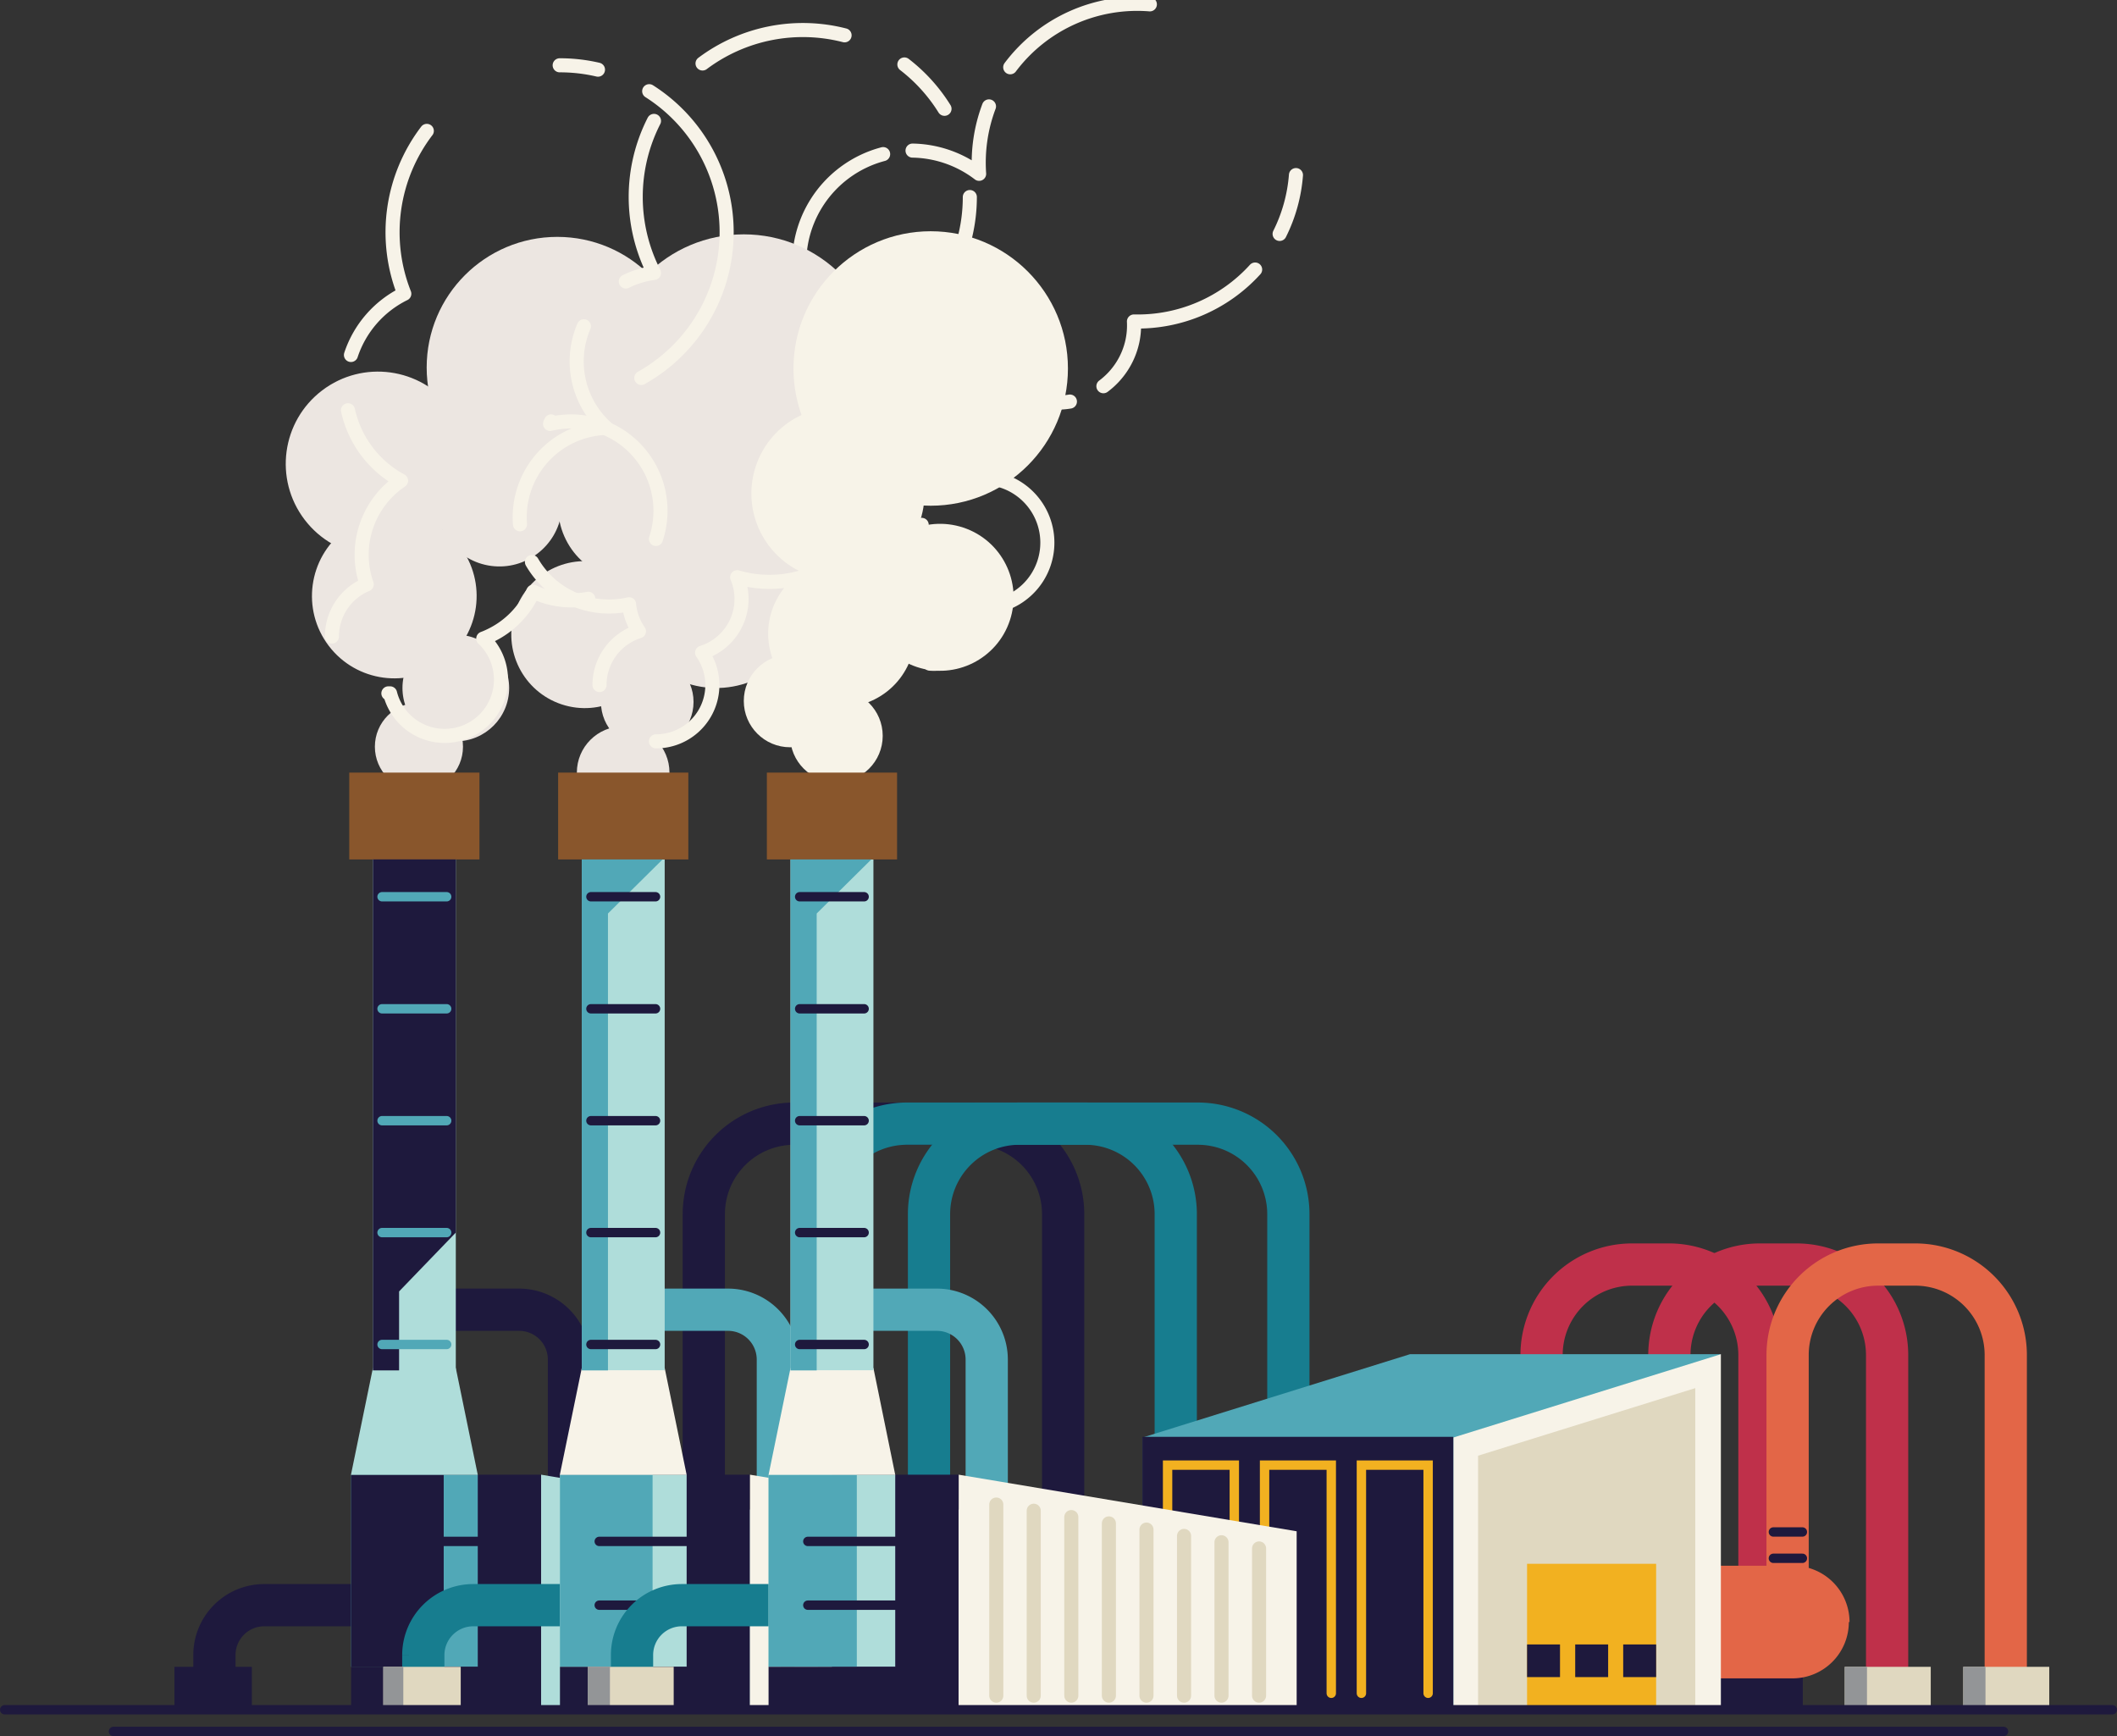 <svg xmlns="http://www.w3.org/2000/svg" viewBox="-0.004 0.221 150.407 123.342"><rect x="-0.004" y="0.221" width="150.407" height="123.342" fill="#333333" stroke="none"/><title>Depositphotos_84359682_03</title><g data-name="Layer 2"><path d="M90.91 16.84a11.28 11.28 0 0 0 1.16-4.18m-13.68 15a5.42 5.42 0 0 0 2.06-3.2 5.36 5.36 0 0 0 .11-1.4 11.27 11.27 0 0 0 8.61-3.69m-23.11 28a3.81 3.81 0 0 0 4.1-3.5 3.6 3.6 0 0 0 0-.5 4.61 4.61 0 0 0 1-9 7.12 7.12 0 0 0 .57-6.73 5.42 5.42 0 0 0 4.28 1.11M62.74 11.17a8 8 0 0 0-2.59 14.26 7.11 7.11 0 0 0 5.33 12.08 4.84 4.84 0 0 0-.15.87 4.67 4.67 0 0 0 .13 1.47 3.81 3.81 0 0 0-2.89 3.4m7.69-35.47a11.33 11.33 0 0 0-.7 4.79 8 8 0 0 0-4.73-1.65M81.69.53A11.28 11.28 0 0 0 71.77 5" fill="none" stroke="#f7f3e8" stroke-linecap="round" stroke-linejoin="round"/><circle cx="32.38" cy="49.1" r="3.79" fill="#ece6e1"/><circle cx="29.76" cy="53.27" r="3.13" fill="#ece6e1"/><circle cx="39.59" cy="26.33" r="9.28" fill="#ece6e1"/><circle cx="26.85" cy="33.18" r="6.55" transform="rotate(-37.26 26.837 33.179)" fill="#ece6e1"/><circle cx="35.68" cy="36.14" r="4.46" transform="rotate(-82.5 35.501 36.188)" fill="#ece6e1"/><circle cx="28.01" cy="42.57" r="5.85" transform="rotate(-37.27 28.002 42.568)" fill="#ece6e1"/><circle cx="45.98" cy="50.09" r="3.29" fill="#ece6e1"/><circle cx="44.27" cy="55.11" r="3.29" fill="#ece6e1"/><circle cx="52.84" cy="26.62" r="9.75" fill="#ece6e1"/><circle cx="41.55" cy="45.31" r="5.22" transform="rotate(-71.66 41.545 45.314)" fill="#ece6e1"/><circle cx="44.87" cy="36.22" r="5.22" transform="rotate(-26.65 44.883 36.225)" fill="#ece6e1"/><circle cx="50.89" cy="42.41" r="6.69" transform="rotate(-71.66 50.889 42.41)" fill="#ece6e1"/><circle cx="56.13" cy="50.02" r="3.29" fill="#f7f3e8"/><circle cx="59.42" cy="52.5" r="3.29" fill="#f7f3e8"/><circle cx="66.12" cy="26.4" r="9.75" fill="#f7f3e8"/><circle cx="66.79" cy="42.66" r="5.22" transform="rotate(-71.66 66.787 42.659)" fill="#f7f3e8"/><circle cx="59.79" cy="45.24" r="5.22" transform="rotate(-26.66 59.797 45.236)" fill="#f7f3e8"/><circle cx="59.79" cy="35.5" r="6.15" transform="rotate(-72 59.511 35.571)" fill="#f7f3e8"/><path d="M68.47 17.38a11.85 11.85 0 0 0 .43-3.16" fill="none" stroke="#f7f3e8" stroke-linecap="round" stroke-linejoin="round"/><path d="M63.45 24.19a11.93 11.93 0 0 0 2.87-2.6" fill="none" stroke="#f7f3e8" stroke-linecap="round" stroke-linejoin="round"/><path d="M62.42 31a8.14 8.14 0 0 0-4.36-5 11.8 11.8 0 0 0 3.67-.92" fill="none" stroke="#f7f3e8" stroke-linecap="round" stroke-linejoin="round"/><path d="M61.21 38.25A8.15 8.15 0 0 0 62.38 36" fill="none" stroke="#f7f3e8" stroke-linecap="round" stroke-linejoin="round"/><path d="M46.6 52.89a4 4 0 0 0 3.28-6.3 4 4 0 0 0 2.49-5.36 8.14 8.14 0 0 0 7-1.17" fill="none" stroke="#f7f3e8" stroke-linecap="round" stroke-linejoin="round"/><path d="M37.79 40.15a6.33 6.33 0 0 0 6.9 3 4 4 0 0 0 .7 1.92 4 4 0 0 0-2.8 3.82" fill="none" stroke="#f7f3e8" stroke-linecap="round" stroke-linejoin="round"/><path d="M41.48 23.4a6.34 6.34 0 0 0 1.6 7.22 6.35 6.35 0 0 0-6.14 6.85" fill="none" stroke="#f7f3e8" stroke-linecap="round" stroke-linejoin="round"/><path d="M46.46 8.81a11.88 11.88 0 0 0 0 10.8 6.34 6.34 0 0 0-2 .61" fill="none" stroke="#f7f3e8" stroke-linecap="round" stroke-linejoin="round"/><path d="M60 2.73a11.89 11.89 0 0 0-10.09 2" fill="none" stroke="#f7f3e8" stroke-linecap="round" stroke-linejoin="round"/><path d="M67.1 7.95a11.9 11.9 0 0 0-2.85-3.15" fill="none" stroke="#f7f3e8" stroke-linecap="round" stroke-linejoin="round"/><path d="M45.56 27.07a11.87 11.87 0 0 0 .56-20.37" fill="none" stroke="#f7f3e8" stroke-linecap="round" stroke-linejoin="round"/><path d="M46.6 38.51a6.35 6.35 0 0 0-7.52-8.17c0-.06.05-.12.07-.18" fill="none" stroke="#f7f3e8" stroke-linecap="round" stroke-linejoin="round"/><path d="M27.59 49.48h.12a4 4 0 1 0 6.62-3.89c.19-.07.37-.15.55-.24a6.32 6.32 0 0 0 3-3.09 6.21 6.21 0 0 0 .72.29 6.31 6.31 0 0 0 3.19.21" fill="none" stroke="#f7f3e8" stroke-linecap="round" stroke-linejoin="round"/><path d="M24.72 29.37a7.5 7.5 0 0 0 3.77 5 6.35 6.35 0 0 0-2.44 7.37 4 4 0 0 0-2.47 3.7" fill="none" stroke="#f7f3e8" stroke-linecap="round" stroke-linejoin="round"/><path d="M30.32 9.52a11.87 11.87 0 0 0-1.6 11.57 7.46 7.46 0 0 0-3.79 4.35" fill="none" stroke="#f7f3e8" stroke-linecap="round" stroke-linejoin="round"/><path d="M42.48 5.17a11.89 11.89 0 0 0-2.72-.31" fill="none" stroke="#f7f3e8" stroke-linecap="round" stroke-linejoin="round"/><path d="M50 121.69V86.48a6.43 6.43 0 0 1 6.43-6.43H69.1a6.43 6.43 0 0 1 6.43 6.43v35.2" fill="none" stroke="#1e193d" stroke-width="3.001"/><path d="M58 121.69V86.48a6.43 6.43 0 0 1 6.43-6.43H77.1a6.43 6.43 0 0 1 6.43 6.43v35.2" fill="none" stroke="#177d8f" stroke-width="3.001"/><path d="M66 121.69V86.48a6.43 6.43 0 0 1 6.43-6.43H85.1a6.43 6.43 0 0 1 6.43 6.43v35.2" fill="none" stroke="#177d8f" stroke-width="3.001"/><path d="M109.52 112.65V96.49a6.43 6.43 0 0 1 6.43-6.43h2.64a6.43 6.43 0 0 1 6.41 6.43v25.2" fill="none" stroke="#bf304a" stroke-width="3.001"/><path fill="#1e193d" d="M121.97 118.64h6.11v3.04h-6.11z"/><path fill="#1e193d" d="M121.97 118.64h1.58v3.04h-1.58z"/><path d="M118.6 112.65V96.49a6.43 6.43 0 0 1 6.4-6.43h2.64a6.43 6.43 0 0 1 6.43 6.43v25.2" fill="none" stroke="#bf304a" stroke-width="3.001"/><path d="M131.35 115.46a4 4 0 0 1-4 4h-10.23a4 4 0 0 1-4-4 4 4 0 0 1 4-4h10.28a4 4 0 0 1 4 4z" fill="#e36647"/><path fill="#51a8b7" d="M103.25 121.69H81.17v-19.34l19-5.92h22.09l-19.01 25.26z"/><path fill="#f7f3e8" d="M122.26 96.43l-19.01 5.92v19.34h19.01V96.43z"/><path fill="#e0d8c0" d="M120.44 98.84l-15.43 4.8v18.05h15.43V98.84z"/><path fill="#f2b120" d="M108.49 111.32h9.17v10.36h-9.17z"/><path fill="#1e193d" d="M108.49 117.05h2.34v2.32h-2.34z"/><path fill="#1e193d" d="M111.91 117.05h2.34v2.32h-2.34z"/><path fill="#1e193d" d="M115.32 117.05h2.34v2.32h-2.34z"/><path fill="#1e193d" d="M81.16 102.3h22.09v19.38H81.16z"/><path fill="none" stroke="#f2b120" stroke-linecap="round" stroke-width=".667" d="M94.58 120.52v-16.21h-4.74v16.21"/><path fill="none" stroke="#f2b120" stroke-linecap="round" stroke-width=".667" d="M87.69 120.52v-16.21h-4.74v16.21"/><path fill="none" stroke="#f2b120" stroke-linecap="round" stroke-width=".667" d="M101.46 120.52v-16.21h-4.74v16.21"/><path d="M127 112.65V96.49a6.43 6.43 0 0 1 6.43-6.43h2.64a6.43 6.43 0 0 1 6.43 6.43v25.2" fill="none" stroke="#e36647" stroke-width="3.001"/><path d="M15.23 119.37v-1.57a3.54 3.54 0 0 1 3.54-3.54h7.37" fill="none" stroke="#1e193d" stroke-linecap="round" stroke-width="3.001"/><path fill="#1e193d" d="M12.39 118.64h5.5v3.04h-5.5z"/><path d="M31.52 93.27h5.36a3.54 3.54 0 0 1 3.54 3.54v11.05" fill="none" stroke="#1e193d" stroke-linecap="round" stroke-width="3.001"/><path fill="#1e193d" d="M29.44 104.99h9v16.69h-9z"/><path fill="#51a8b7" d="M24.94 104.99h9v13.65h-9z"/><path fill="#1e193d" d="M24.94 104.99h6.58v13.65h-6.58z"/><path fill="#1e193d" d="M24.94 118.64h9v3.04h-9z"/><path fill="#afddda" d="M24.93 105h9.01l-1.56-7.59h-5.89L24.93 105z"/><path fill="#afddda" d="M26.49 61.28h5.89v36.29h-5.89z"/><path fill="#89562c" d="M24.81 55.11h9.25v6.17h-9.25z"/><path fill="#1e193d" d="M28.35 91.97v5.61h-1.86v-36.3h5.89v26.51l-4.03 4.18z"/><path fill="#afddda" d="M38.44 104.99l24.01 4.02v12.68H38.44v-16.7z"/><path fill="none" stroke="#1e193d" stroke-linecap="round" stroke-width=".667" d="M27.73 114.26h6.96"/><path fill="none" stroke="#1e193d" stroke-linecap="round" stroke-width=".667" d="M27.73 109.73h6.96"/><path fill="none" stroke="#51a8b7" stroke-linecap="round" stroke-width=".667" d="M27.14 95.74h4.59"/><path fill="none" stroke="#51a8b7" stroke-linecap="round" stroke-width=".667" d="M27.14 87.79h4.59"/><path fill="none" stroke="#51a8b7" stroke-linecap="round" stroke-width=".667" d="M27.14 79.84h4.59"/><path fill="none" stroke="#51a8b7" stroke-linecap="round" stroke-width=".667" d="M27.14 71.89h4.59"/><path fill="none" stroke="#51a8b7" stroke-linecap="round" stroke-width=".667" d="M27.14 63.93h4.59"/><path d="M30.07 119.37v-1.57a3.55 3.55 0 0 1 3.55-3.54H41" fill="none" stroke="#177d8f" stroke-linecap="round" stroke-width="3.001"/><path fill="#e0d8c0" d="M27.23 118.64h5.5v3.04h-5.5z"/><path fill="#939597" d="M27.23 118.64h1.42v3.04h-1.42z"/><path d="M46.36 93.27h5.36a3.54 3.54 0 0 1 3.54 3.54v11.05" fill="none" stroke="#51a8b7" stroke-linecap="round" stroke-width="3.001"/><path fill="#1e193d" d="M44.28 104.99h9v16.69h-9z"/><path fill="#afddda" d="M39.78 104.99h9v13.65h-9z"/><path fill="#51a8b7" d="M39.78 104.99h6.58v13.65h-6.58z"/><path fill="#1e193d" d="M39.78 118.64h9v3.04h-9z"/><path fill="#f7f3e8" d="M39.77 105h9.01l-1.56-7.59h-5.89L39.77 105z"/><path fill="#afddda" d="M41.33 61.28h5.89v36.29h-5.89z"/><path fill="#89562c" d="M39.65 55.11h9.25v6.17h-9.25z"/><path fill="#51a8b7" d="M43.19 65.12v32.46h-1.86v-36.3h5.74l-3.88 3.84z"/><path fill="#f7f3e8" d="M53.28 104.99l24.01 4.02v12.68H53.28v-16.7z"/><path fill="none" stroke="#e0d8c0" stroke-linecap="round" d="M55.95 120.69v-13.58"/><path fill="none" stroke="#e0d8c0" stroke-linecap="round" d="M58.62 120.69v-13.14"/><path fill="none" stroke="#e0d8c0" stroke-linecap="round" d="M61.28 120.69V108"/><path fill="none" stroke="#e0d8c0" stroke-linecap="round" d="M63.95 120.69v-12.24"/><path fill="none" stroke="#e0d8c0" stroke-linecap="round" d="M66.62 120.69v-11.8"/><path fill="none" stroke="#e0d8c0" stroke-linecap="round" d="M69.29 120.69v-11.35"/><path fill="none" stroke="#e0d8c0" stroke-linecap="round" d="M71.96 120.69v-10.9"/><path fill="none" stroke="#e0d8c0" stroke-linecap="round" d="M74.62 120.69v-10.46"/><path fill="none" stroke="#1e193d" stroke-linecap="round" stroke-width=".667" d="M42.57 114.26h6.96"/><path fill="none" stroke="#1e193d" stroke-linecap="round" stroke-width=".667" d="M42.57 109.73h6.96"/><path fill="none" stroke="#1e193d" stroke-linecap="round" stroke-width=".667" d="M41.98 95.74h4.59"/><path fill="none" stroke="#1e193d" stroke-linecap="round" stroke-width=".667" d="M41.98 87.79h4.59"/><path fill="none" stroke="#1e193d" stroke-linecap="round" stroke-width=".667" d="M41.98 79.84h4.59"/><path fill="none" stroke="#1e193d" stroke-linecap="round" stroke-width=".667" d="M41.98 71.89h4.59"/><path fill="none" stroke="#1e193d" stroke-linecap="round" stroke-width=".667" d="M41.98 63.93h4.59"/><path d="M44.9 119.37v-1.57a3.54 3.54 0 0 1 3.54-3.54h7.37" fill="none" stroke="#177d8f" stroke-linecap="round" stroke-width="3.001"/><path fill="#e0d8c0" d="M41.75 118.64h6.11v3.04h-6.11z"/><path fill="#939597" d="M41.75 118.64h1.58v3.04h-1.58z"/><path d="M61.19 93.27h5.36a3.54 3.54 0 0 1 3.55 3.54v11.05" fill="none" stroke="#51a8b7" stroke-linecap="round" stroke-width="3.001"/><path fill="#1e193d" d="M59.1 104.99h9v16.69h-9z"/><path fill="#afddda" d="M54.6 104.99h9v13.65h-9z"/><path fill="#51a8b7" d="M54.6 104.99h6.27v13.65H54.6z"/><path fill="#1e193d" d="M54.6 118.64h9v3.04h-9z"/><path fill="#f7f3e8" d="M54.6 105h9l-1.55-7.59h-5.89L54.6 105z"/><path fill="#afddda" d="M56.16 61.28h5.89v36.29h-5.89z"/><path fill="#89562c" d="M54.48 55.11h9.25v6.17h-9.25z"/><path fill="#51a8b7" d="M58.02 65.12v32.46h-1.86v-36.3h5.74l-3.88 3.84z"/><path fill="#f7f3e8" d="M68.11 104.99l24.01 4.02v12.68H68.11v-16.7z"/><path fill="none" stroke="#e0d8c0" stroke-linecap="round" d="M70.78 120.69v-13.58"/><path fill="none" stroke="#e0d8c0" stroke-linecap="round" d="M73.44 120.69v-13.14"/><path fill="none" stroke="#e0d8c0" stroke-linecap="round" d="M76.11 120.69V108"/><path fill="none" stroke="#e0d8c0" stroke-linecap="round" d="M78.78 120.69v-12.24"/><path fill="none" stroke="#e0d8c0" stroke-linecap="round" d="M81.45 120.69v-11.8"/><path fill="none" stroke="#e0d8c0" stroke-linecap="round" d="M84.12 120.69v-11.35"/><path fill="none" stroke="#e0d8c0" stroke-linecap="round" d="M86.78 120.69v-10.9"/><path fill="none" stroke="#e0d8c0" stroke-linecap="round" d="M89.45 120.69v-10.46"/><path fill="none" stroke="#1e193d" stroke-linecap="round" stroke-width=".667" d="M57.39 114.26h6.97"/><path fill="none" stroke="#1e193d" stroke-linecap="round" stroke-width=".667" d="M57.39 109.73h6.97"/><path fill="none" stroke="#1e193d" stroke-linecap="round" stroke-width=".667" d="M56.81 95.74h4.58"/><path fill="none" stroke="#1e193d" stroke-linecap="round" stroke-width=".667" d="M56.81 87.79h4.58"/><path fill="none" stroke="#1e193d" stroke-linecap="round" stroke-width=".667" d="M56.81 79.84h4.58"/><path fill="none" stroke="#1e193d" stroke-linecap="round" stroke-width=".667" d="M56.81 71.89h4.58"/><path fill="none" stroke="#1e193d" stroke-linecap="round" stroke-width=".667" d="M56.81 63.93h4.58"/><path fill="#e0d8c0" d="M139.48 118.64h6.11v3.04h-6.11z"/><path fill="#939597" d="M139.48 118.64h1.58v3.04h-1.58z"/><path fill="#e0d8c0" d="M131.06 118.64h6.11v3.04h-6.11z"/><path fill="#939597" d="M131.06 118.64h1.58v3.04h-1.58z"/><path fill="none" stroke="#1e193d" stroke-linecap="round" stroke-width=".667" d="M.33 121.69h149.74"/><path fill="none" stroke="#1e193d" stroke-linecap="round" stroke-width=".667" d="M8.06 123.23h134.28"/><path fill="none" stroke="#1e193d" stroke-linecap="round" stroke-width=".667" d="M125.99 110.93h2.06"/><path fill="none" stroke="#1e193d" stroke-linecap="round" stroke-width=".667" d="M125.99 109.06h2.06"/></g></svg>
